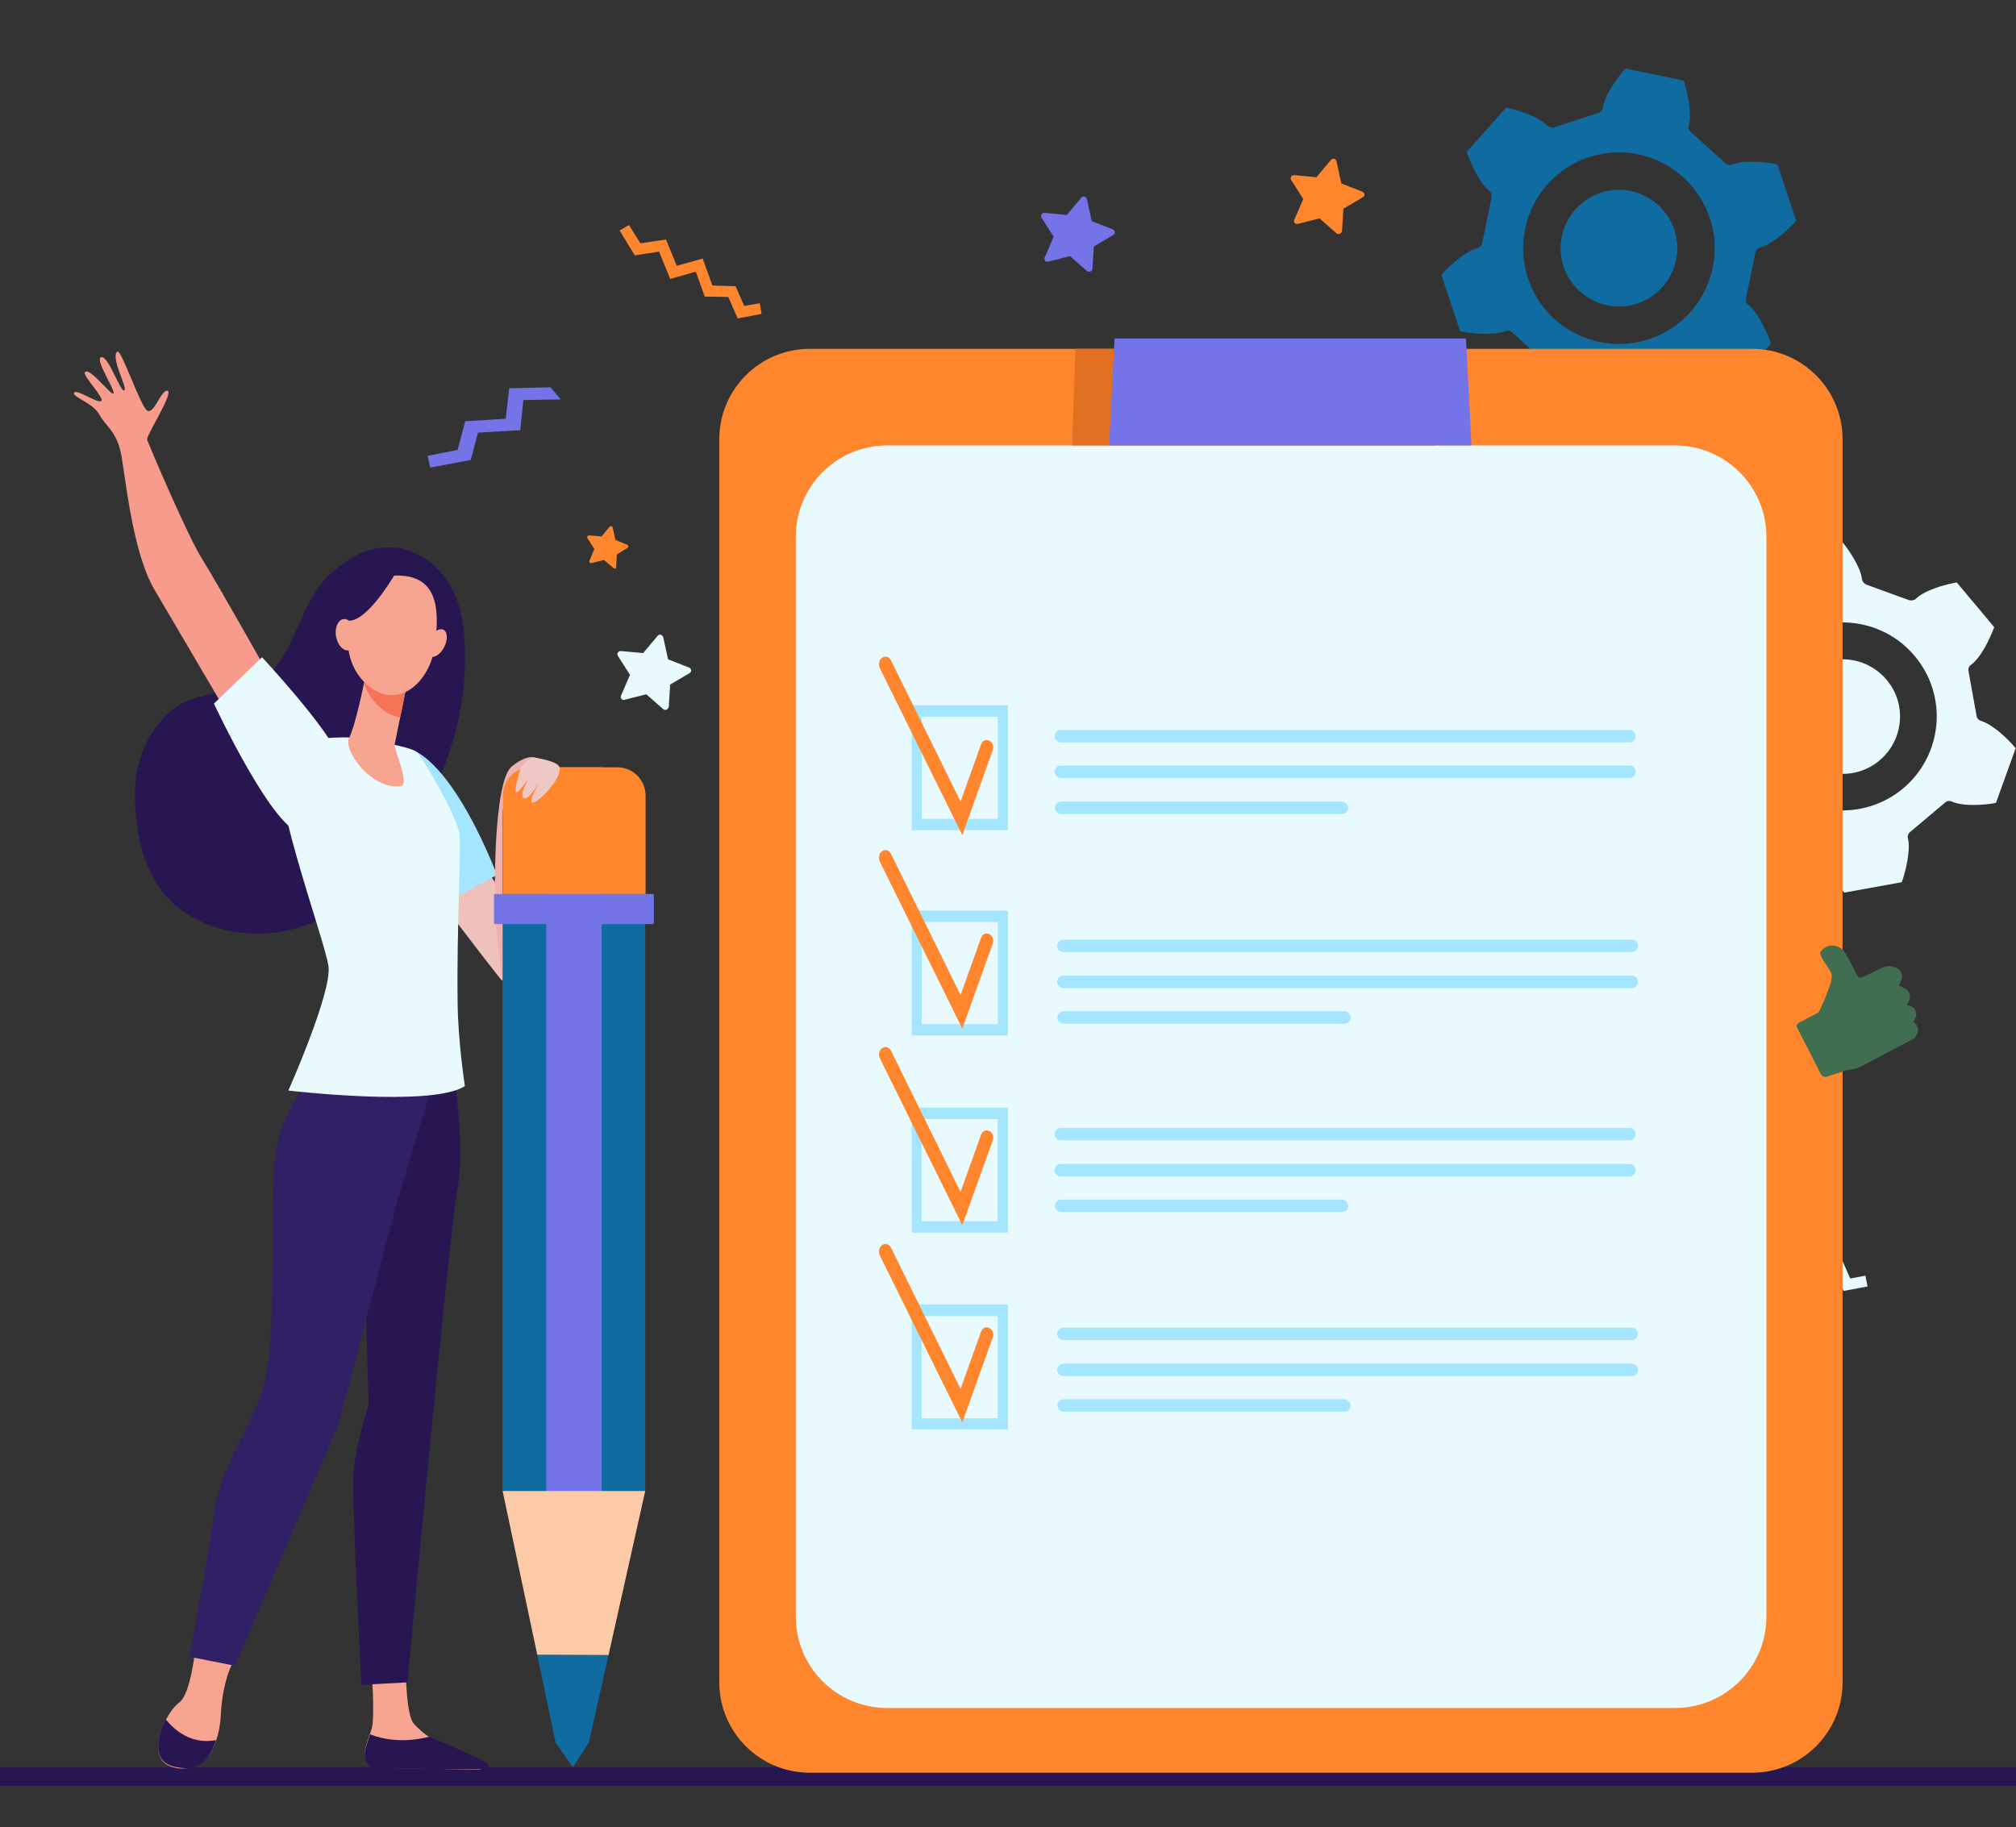 <?xml version="1.0" encoding="utf-8"?>
<!-- Generator: Adobe Illustrator 23.0.0, SVG Export Plug-In . SVG Version: 6.00 Build 0)  -->
<svg version="1.1" id="Layer_1" xmlns="http://www.w3.org/2000/svg" xmlns:xlink="http://www.w3.org/1999/xlink" x="0px" y="0px"
	 width="582.4px" height="528px" viewBox="0 0 582.4 528" style="enable-background:new 0 0 582.4 528;" xml:space="preserve">
<rect x="0" y="0" width="582.4" height="528" fill="#333333" stroke="none"/>
<style type="text/css">
	.st0{fill:#271651;}
	.st1{fill:#F7A491;}
	.st2{fill:#312066;}
	.st3{fill:#F79C8D;}
	.st4{fill:#EFC1BD;}
	.st5{fill:#A4E5FF;}
	.st6{fill:#EDB2AE;}
	.st7{fill:#E9FAFF;}
	.st8{fill:#F47458;}
	.st9{fill:#106ca0;}
	.st10{fill:#7473E8;}
	.st11{fill:#FCCAA7;}
	.st12{fill:#FF862D;}
	.st13{fill:#E27023;}
	.st14{fill:#416D50;}
	.st15{fill:#EFC7C5;}
</style>
<path class="st0" d="M658.9,510.6H-14.9c-1.5,0-2.7,1.2-2.7,2.7c0,1.5,1.2,2.7,2.7,2.7h673.8c1.5,0,2.7-1.2,2.7-2.7
	C661.5,511.8,660.4,510.6,658.9,510.6z"/>
<g>
	<g>
		<path class="st1" d="M56.4,476.6c0,0-1.3,12.9-4.6,15.3c-3.3,2.4-7.7,11.1-5.5,15.9c0.7,1.5,2.1,2.3,3.6,2.8
			c4.7,1.4,9.6-1,11.6-5.3c1.1-2.4,2.1-5.7,2.3-9.8c0.5-10.5,3.8-15.8,3.8-15.8L56.4,476.6z"/>
		<path class="st1" d="M107.3,481.8c0,0,1,13,0.2,17.2c-0.5,2.3-3,6.9-1.8,9.1c1.2,2.1,2.5,2.7,2.5,2.7l30,0.5c1.6,0,0.6-1-0.8-2
			c-2.2-1.6-3.9-2.6-10.8-5.9c-0.4-0.2-2.1-1.2-2.7-1.6c-1.5-0.9-3-2.3-4.3-3.7c-2.2-2.4-2.3-13.8-2.3-13.8L107.3,481.8z"/>
		<path class="st0" d="M130.8,308.9c0,0,3.8,21.1,1.3,35c-2.5,13.8-14.4,142.2-14.4,142.2l-13.3,0.7c0,0-2.8-53.6-2.3-61.1
			c0.5-7.5,4.4-19.9,4.4-19.9l-1.3-43.3l16.7-56.9L130.8,308.9z"/>
		<path class="st2" d="M99.1,297.3c0,0-16.6,20.6-19.1,33.4c-2.5,12.8,0.7,54.1-4.1,70.8c-2.6,9.1-12.4,23.1-13.9,34.8
			c-1.5,11.7-7.3,42.4-7.3,42.4l13.2,2.6l29.9-69.8l17-64.6l14.2-47.2L99.1,297.3z"/>
		<path class="st0" d="M62.4,502.8c-7.2,1.3-12-2.9-14.5-6c-1.8,3.5-3,7.9-1.6,10.8c1.2,2.5,4.4,3.2,7.2,3.3c2.9,0.1,5.6-1.4,7-3.9
			C61.2,506,61.9,504.6,62.4,502.8z"/>
		<path class="st0" d="M124,501.8c-7.9,2-13.8,0.6-17.1-0.7c-0.8,2.4-2,5.3-1.4,7c0.7,2.1,1.8,2.7,2.7,2.8
			c7.3,0.2,26.6,0.3,32.1,0.3c0.8,0,1.2-0.9,0.7-1.5C139.6,508.2,124.6,502.2,124,501.8z"/>
	</g>
	<path class="st0" d="M133.6,179.4c-2.3-15.3-16.2-26.3-30.7-18.9c-3.3,1.7-7.7,5.1-9.9,7.9c-6.2,7.9-7.7,17.8-14.2,25.4
		c-5.7,6.6-20.7,5.3-27.8,10.4c-7,5.1-12,14.1-12,25c0,12.1,2.7,25,12.1,32.7c9.4,7.7,22.8,9.6,34.5,6.3c11.7-3.3,21.7-11.2,29-21
		c7.2-9.8,12.3-20.5,15.9-32.1C134.5,202.4,135.1,189.3,133.6,179.4z"/>
	<path class="st3" d="M80.6,200.2c0,0-17.8-31.7-22.1-38.5c-4.3-6.7-15.6-33.5-16-34.6c-0.4-1.1,7.8-13.7,5.9-14.2
		c-1.8-0.4-3.8,6.7-5.8,5.8c-1.9-0.9-7.6-18-8.7-17.1c-2.1,1.6,3.1,10.6,2,11.2c-1.1,0.6-4.5-9.9-6.6-9.6c-2.2,0.3,4.1,9.6,3.5,10.5
		c-0.6,0.8-7.1-8-8.3-6.1c-0.6,1,6,7.7,4.7,8.3c-1.3,0.6-7.2-3.7-7.8-2.4c-0.6,1.2,5.5,2.9,7.3,6.3c1.8,3.3,4.9,4.8,6.2,11
		c1.3,6.2,3.2,28.6,9.8,39.7c6.6,11.2,21.1,35.9,21.1,35.9L80.6,200.2z"/>
	<g>
		<path class="st4" d="M130.6,237.9l-14.2,8.2c0,0,27,35.6,28.6,37.2l11.4-10.1L130.6,237.9z"/>
		<path class="st5" d="M118.8,216.6c0,0,11.1,2.1,24.8,36.2L124.7,263l-13.5-21L118.8,216.6z"/>
		<path class="st6" d="M154.3,218.8c0,0-2.5-0.7-6.6,2.8c-5.1,4.4-5.4,38.1-4,49.8c1.3,11.8,1.3,11.8,1.3,11.8s10.4-3.6,12.8-16.3
			c2.4-12.6,3.4-45.5,3.4-45.5L154.3,218.8z"/>
	</g>
	<path class="st7" d="M101.1,213.1c0,0-13.9-0.9-19.4,5.1c-5.5,6,12.2,53.4,13.2,61c1,7.6-11.6,35.9-11.6,35.9s41.7,4.9,51-1.3
		c0,0-2-12.8-2.1-24.3c-0.3-20.4,1.1-45.3,0.5-48.8c-1-5.4-10.2-21.1-12.2-23.3C118.5,215.3,101.1,213.1,101.1,213.1z"/>
	<path class="st1" d="M105.7,194.5c0,0-0.1,0.4-0.2,1.1c-0.6,3.3-3,14.4-4.6,17.5c-2,3.7,6.7,15.4,15,14c2.5-0.4-2.1-10.8-1.9-11.9
		c0.4-2.1,1-5,1.6-7.9c0.3-1.7,0.7-3.3,1-4.9c0.9-4.5,1.6-8.2,1.6-8.2L105.7,194.5z"/>
	<path class="st8" d="M105.5,195.6c0.1-0.7,0.2-1.1,0.2-1.1l12.5-0.3c0,0-0.7,3.7-1.6,8.2c-0.3,1.6-0.6,3.2-1,4.9
		c-1.9-0.3-3.9-1.2-5.9-3c-2.2-1.9-3.6-4.2-4.5-6.7C105.3,196.8,105.4,196.1,105.5,195.6z"/>
	<path class="st1" d="M114.1,166.3c0,0-5.9-0.7-9.6,4.1c-3.7,4.7-7.6,19.4,1.5,27.4c9.1,8,18.2-1.1,19.5-10.6
		C126.9,177.5,127.4,165.9,114.1,166.3z"/>
	<path class="st1" d="M128.3,187c-1.1,2.1-2.9,3.3-4.1,2.6c-1.2-0.7-1.2-2.9-0.1-5c1.1-2.1,2.9-3.3,4.1-2.6
		C129.3,182.6,129.4,184.9,128.3,187z"/>
	<path class="st0" d="M114.8,164.7c0,0-7.8,14-13.5,14.6c-5.6,0.6-6.3,8.1-6.3,8.1s2-17.1,7.6-20.4
		C108.1,163.7,114.8,164.7,114.8,164.7z"/>
	<path class="st1" d="M102.8,182.8c0.5,2.5-0.5,4.8-2,5.1c-1.6,0.3-3.2-1.4-3.7-3.9c-0.5-2.5,0.5-4.8,2-5.1
		C100.7,178.6,102.3,180.3,102.8,182.8z"/>
	<path class="st7" d="M75.7,189.9c0,0,19.7,21.1,22.6,29.6c2.9,8.5-2.8,20.7-10.8,21.2c-8,0.5-25.7-37.4-25.7-37.4L75.7,189.9z"/>
	<g>
		<path class="st9" d="M172.6,221.7H159c-7.6,0-13.8,6.2-13.8,13.8v195.4h41.2V235.5C186.4,227.8,180.2,221.7,172.6,221.7z"/>
		<rect x="157.8" y="221.7" class="st10" width="16" height="209.2"/>
		<polygon class="st9" points="160.5,503.5 165.5,510.6 170.1,503.5 175.8,478.2 155.2,478.1 		"/>
		<polygon class="st11" points="155.2,478.1 175.8,478.2 186.4,430.8 145.2,430.8 		"/>
		<path class="st12" d="M178.4,221.7h-25.1c-4.4,0-8,3.6-8,8v28.6h41.2v-28.6C186.4,225.3,182.8,221.7,178.4,221.7z"/>
		<path class="st10" d="M143.1,267h45.4c0.2,0,0.4-0.2,0.4-0.4v-7.9c0-0.2-0.2-0.4-0.4-0.4h-45.4c-0.2,0-0.4,0.2-0.4,0.4v7.9
			C142.7,266.8,142.9,267,143.1,267z"/>
	</g>
</g>
<path class="st7" d="M571,206.8c0.1,0.7,0.6,1.3,1.3,1.5c3.4,1,8,5.4,10,7.9l-5.7,15.8c-3.2,0.6-9.5,1.1-12.7-0.4
	c-0.7-0.3-1.4-0.2-2,0.3l-10.1,8.5c-0.6,0.5-0.8,1.2-0.6,1.9c0.8,3.4-0.7,9.6-1.8,12.6l-16.6,3c-2.1-2.4-5.7-7.7-6.1-11.2
	c-0.1-0.7-0.6-1.3-1.2-1.6l-12.4-4.5c-0.7-0.2-1.4-0.1-2,0.4c-2.5,2.5-8.6,4.2-11.8,4.7L488.5,233c1.1-3.1,3.8-8.8,6.7-10.9
	c0.6-0.4,0.9-1.1,0.7-1.9l-2.3-13c-0.1-0.7-0.6-1.3-1.3-1.5c-3.4-1-8-5.4-10-7.9l5.7-15.8c3.2-0.6,9.5-1.1,12.7,0.4
	c0.7,0.3,1.4,0.2,2-0.3l10.1-8.5c0.6-0.5,0.8-1.2,0.6-1.9c-0.8-3.4,0.7-9.6,1.8-12.6l16.6-3c2.1,2.4,5.7,7.7,6.1,11.2
	c0.1,0.7,0.6,1.3,1.2,1.6l12.4,4.5c0.7,0.2,1.4,0.1,2-0.4c2.5-2.5,8.6-4.2,11.8-4.7l10.8,12.9c-1.1,3.1-3.8,8.8-6.7,10.9
	c-0.6,0.4-0.9,1.1-0.7,1.9L571,206.8z M545,196.4c-5.9-7-16.3-7.9-23.3-2c-7,5.9-7.9,16.3-2,23.3c5.9,7,16.3,7.9,23.3,2
	C550,213.8,550.9,203.3,545,196.4z M553.1,189.5c-9.7-11.5-26.8-12.9-38.3-3.3c-11.5,9.7-12.9,26.8-3.3,38.3
	c9.7,11.5,26.8,12.9,38.3,3.3C561.3,218.1,562.8,201,553.1,189.5z"/>
<path class="st9" d="M498.5,47.2c0.5,0.5,1.3,0.6,2,0.3c3.3-1.3,9.8-0.7,13,0l5.4,16.3c-2.2,2.5-6.9,6.8-10.4,7.7
	c-0.7,0.2-1.3,0.8-1.4,1.5l-2.7,13.2c-0.1,0.7,0.1,1.5,0.7,1.9c2.8,2.2,5.5,8.1,6.5,11.2l-11.4,12.8c-3.2-0.6-9.4-2.6-11.9-5.2
	c-0.5-0.5-1.3-0.7-2-0.5l-12.8,4.2c-0.7,0.2-1.2,0.8-1.3,1.6c-0.5,3.6-4.3,8.8-6.5,11.2l-16.8-3.5c-1.1-3.1-2.4-9.4-1.5-12.9
	c0.2-0.7,0-1.5-0.6-2l-10-9c-0.5-0.5-1.3-0.6-2-0.3c-3.3,1.3-9.8,0.7-13,0l-5.4-16.3c2.2-2.5,6.9-6.8,10.4-7.7
	c0.7-0.2,1.3-0.8,1.4-1.5l2.7-13.2c0.1-0.7-0.1-1.5-0.7-1.9c-2.8-2.2-5.5-8.1-6.5-11.2l11.4-12.8c3.2,0.6,9.4,2.6,11.9,5.2
	c0.5,0.5,1.3,0.7,2,0.5l12.8-4.2c0.7-0.2,1.2-0.8,1.3-1.6c0.5-3.6,4.3-8.8,6.5-11.2l16.8,3.5c1.1,3.1,2.4,9.4,1.5,12.9
	c-0.2,0.7,0,1.5,0.6,2L498.5,47.2z M471.1,55.2c-9.1-1.9-18,4-19.9,13.1c-1.9,9.1,4,18,13.1,19.9c9.1,1.9,18-4,19.9-13.1
	C486.1,66,480.2,57.1,471.1,55.2z M473.3,44.6c-15-3.1-29.6,6.5-32.7,21.5c-3.1,15,6.5,29.6,21.5,32.7c15,3.1,29.6-6.5,32.7-21.5
	C497.9,62.4,488.2,47.7,473.3,44.6z"/>
<g>
	<polygon class="st12" points="213.1,92 210.4,85.8 203.6,85.7 201,78.5 193.6,80.6 190.4,72.7 183.4,73.8 179,66.6 181.7,65 
		185,70.3 192.4,69.2 195.5,76.8 203,74.7 205.8,82.5 212.5,82.7 215,88.4 219.5,87.6 220,90.7 	"/>
	<polygon class="st7" points="532.6,373 529.9,366.8 523,366.6 520.5,359.5 513.1,361.6 509.9,353.7 502.9,354.8 498.5,347.6 
		501.2,346 504.5,351.3 511.9,350.2 515,357.8 522.5,355.7 525.3,363.5 532,363.7 534.5,369.4 538.9,368.6 539.5,371.7 	"/>
	<path class="st12" d="M177.3,164.2l-2.8-2.4l-3.6,0.9c-0.4,0.1-0.8-0.3-0.6-0.7l1.4-3.4l-2-3.1c-0.2-0.4,0.1-0.8,0.5-0.8l3.6,0.3
		l2.3-2.8c0.3-0.3,0.8-0.2,0.9,0.2l0.8,3.6l3.4,1.4c0.4,0.2,0.4,0.7,0.1,0.9l-3.1,1.9l-0.2,3.7C178.1,164.2,177.6,164.4,177.3,164.2
		z"/>
	<path class="st12" d="M386.1,67.4l-4.9-4.3l-6.3,1.6c-0.7,0.2-1.3-0.5-1-1.2l2.6-6l-3.5-5.5c-0.4-0.6,0.1-1.4,0.8-1.4l6.5,0.6
		l4.2-5c0.5-0.6,1.4-0.4,1.6,0.4l1.4,6.4l6.1,2.4c0.7,0.3,0.8,1.2,0.1,1.6l-5.6,3.3l-0.4,6.5C387.5,67.5,386.6,67.9,386.1,67.4z"/>
	<path class="st10" d="M314,78.3l-4.9-4.3l-6.3,1.6c-0.7,0.2-1.3-0.5-1-1.2l2.6-6l-3.5-5.5c-0.4-0.6,0.1-1.4,0.8-1.4l6.5,0.6l4.2-5
		c0.5-0.6,1.4-0.3,1.6,0.4l1.4,6.4l6.1,2.4c0.7,0.3,0.8,1.2,0.1,1.6l-5.6,3.3l-0.4,6.5C315.5,78.4,314.6,78.8,314,78.3z"/>
	<path class="st7" d="M191.6,204.9l-4.9-4.3l-6.3,1.6c-0.7,0.2-1.3-0.5-1-1.2l2.6-6l-3.5-5.5c-0.4-0.6,0.1-1.4,0.8-1.4l6.5,0.6
		l4.2-5c0.5-0.6,1.4-0.3,1.6,0.4l1.4,6.4l6.1,2.4c0.7,0.3,0.8,1.2,0.1,1.6l-5.6,3.3l-0.4,6.5C193,205,192.1,205.4,191.6,204.9z"/>
	<polygon class="st10" points="159,111.9 147.1,112.2 146.1,121 134.4,121.7 132.2,130 123.5,131.7 124.3,135.1 136,132.9 
		138.1,125 150.3,124.3 151.2,115.6 162,115.4 	"/>
</g>
<path class="st12" d="M532.3,126.9v359.2c0,14.4-11.7,26.1-26.1,26.1H233.9c-14.4,0-26.1-11.7-26.1-26.1V126.9
	c0-14.4,11.7-26.1,26.1-26.1h272.3C520.6,100.8,532.3,112.5,532.3,126.9z"/>
<path class="st7" d="M510.3,155.1v312c0,14.6-11.8,26.4-26.4,26.4H256.3c-14.6,0-26.4-11.8-26.4-26.4v-312
	c0-14.6,11.8-26.4,26.4-26.4h227.6C498.5,128.7,510.3,140.6,510.3,155.1z"/>
<g>
	<g>
		<g>
			
				<rect x="263.3" y="203.8" transform="matrix(-1 -1.224647e-16 1.224647e-16 -1 554.462 443.671)" class="st5" width="27.8" height="36.1"/>
			
				<rect x="262.5" y="210.8" transform="matrix(-1.836970e-16 1 -1 -1.836970e-16 499.067 -55.395)" class="st7" width="29.5" height="22"/>
		</g>
		<path class="st12" d="M254.9,190c0.9-0.6,2-0.2,2.5,0.8l20.1,40.8l5.9-16.5c0.4-1.1,1.4-1.6,2.4-1.1c0.9,0.4,1.4,1.6,1,2.7
			l-8.8,24.6l-23.9-48.4C253.7,191.8,254,190.6,254.9,190z"/>
	</g>
	<g>
		<g>
			
				<rect x="263.3" y="263.1" transform="matrix(-1 -1.224647e-16 1.224647e-16 -1 554.462 562.285)" class="st5" width="27.8" height="36.1"/>
			
				<rect x="262.5" y="270.1" transform="matrix(-1.836970e-16 1 -1 -1.836970e-16 558.373 3.911)" class="st7" width="29.5" height="22"/>
		</g>
		<path class="st12" d="M254.9,245.9c0.9-0.6,2-0.2,2.5,0.8l20.1,40.8l5.9-16.5c0.4-1.1,1.4-1.6,2.4-1.1c0.9,0.4,1.4,1.6,1,2.7
			l-8.8,24.6l-23.9-48.4C253.7,247.7,254,246.4,254.9,245.9z"/>
	</g>
	<g>
		<g>
			
				<rect x="263.3" y="320" transform="matrix(-1 -1.224647e-16 1.224647e-16 -1 554.462 676.143)" class="st5" width="27.8" height="36.1"/>
			
				<rect x="262.5" y="327.1" transform="matrix(-1.836970e-16 1 -1 -1.836970e-16 615.303 60.841)" class="st7" width="29.5" height="22"/>
		</g>
		<path class="st12" d="M254.9,302.8c0.9-0.6,2-0.2,2.5,0.8l20.1,40.8l5.9-16.5c0.4-1.1,1.4-1.6,2.4-1.1c0.9,0.4,1.4,1.6,1,2.7
			L278,354l-23.9-48.4C253.7,304.6,254,303.4,254.9,302.8z"/>
	</g>
	<g>
		<g>
			
				<rect x="263.3" y="377" transform="matrix(-1 -1.224647e-16 1.224647e-16 -1 554.462 790.001)" class="st5" width="27.8" height="36.1"/>
			
				<rect x="262.5" y="384" transform="matrix(-1.836970e-16 1 -1 -1.836970e-16 672.232 117.77)" class="st7" width="29.5" height="22"/>
		</g>
		<path class="st12" d="M254.9,359.7c0.9-0.6,2-0.2,2.5,0.8l20.1,40.8l5.9-16.5c0.4-1.1,1.4-1.6,2.4-1.1c0.9,0.4,1.4,1.6,1,2.7
			L278,411l-23.9-48.4C253.7,361.6,254,360.3,254.9,359.7z"/>
	</g>
</g>
<g>
	<path class="st5" d="M470.7,214.5H306.5c-1,0-1.8-0.8-1.8-1.8l0,0c0-1,0.8-1.8,1.8-1.8h164.2c1,0,1.8,0.8,1.8,1.8l0,0
		C472.5,213.7,471.7,214.5,470.7,214.5z"/>
	<path class="st5" d="M470.7,224.8H306.5c-1,0-1.8-0.8-1.8-1.8l0,0c0-1,0.8-1.8,1.8-1.8h164.2c1,0,1.8,0.8,1.8,1.8l0,0
		C472.5,224,471.7,224.8,470.7,224.8z"/>
	<path class="st5" d="M387.6,231.6h-81c-0.9,0-1.8,0.7-1.8,1.6c-0.1,1.1,0.7,2,1.8,2h81.1c1,0,1.8-0.8,1.8-1.8l0,0
		C389.3,232.3,388.5,231.6,387.6,231.6z"/>
</g>
<g>
	<path class="st5" d="M471.4,275.1H307.2c-1,0-1.8-0.8-1.8-1.8l0,0c0-1,0.8-1.8,1.8-1.8h164.2c1,0,1.8,0.8,1.8,1.8l0,0
		C473.2,274.3,472.4,275.1,471.4,275.1z"/>
	<path class="st5" d="M471.4,285.5H307.2c-1,0-1.8-0.8-1.8-1.8l0,0c0-1,0.8-1.8,1.8-1.8h164.2c1,0,1.8,0.8,1.8,1.8l0,0
		C473.2,284.7,472.4,285.5,471.4,285.5z"/>
	<path class="st5" d="M388.3,292.2h-81c-0.9,0-1.8,0.7-1.8,1.6c-0.1,1.1,0.7,2,1.8,2h81.1c1,0,1.8-0.8,1.8-1.8l0,0
		C390.1,293,389.3,292.2,388.3,292.2z"/>
</g>
<g>
	<path class="st5" d="M470.7,329.5H306.5c-1,0-1.8-0.8-1.8-1.8l0,0c0-1,0.8-1.8,1.8-1.8h164.2c1,0,1.8,0.8,1.8,1.8l0,0
		C472.5,328.7,471.7,329.5,470.7,329.5z"/>
	<path class="st5" d="M470.7,339.9H306.5c-1,0-1.8-0.8-1.8-1.8l0,0c0-1,0.8-1.8,1.8-1.8h164.2c1,0,1.8,0.8,1.8,1.8l0,0
		C472.5,339.1,471.7,339.9,470.7,339.9z"/>
	<path class="st5" d="M387.6,346.6h-81c-0.9,0-1.8,0.7-1.8,1.6c-0.1,1.1,0.7,2,1.8,2h81.1c1,0,1.8-0.8,1.8-1.8l0,0
		C389.3,347.4,388.5,346.6,387.6,346.6z"/>
</g>
<g>
	<path class="st5" d="M471.4,387.2H307.2c-1,0-1.8-0.8-1.8-1.8l0,0c0-1,0.8-1.8,1.8-1.8h164.2c1,0,1.8,0.8,1.8,1.8l0,0
		C473.2,386.4,472.4,387.2,471.4,387.2z"/>
	<path class="st5" d="M471.4,397.6H307.2c-1,0-1.8-0.8-1.8-1.8l0,0c0-1,0.8-1.8,1.8-1.8h164.2c1,0,1.8,0.8,1.8,1.8l0,0
		C473.2,396.8,472.4,397.6,471.4,397.6z"/>
	<path class="st5" d="M388.3,404.3h-81c-0.9,0-1.8,0.7-1.8,1.6c-0.1,1.1,0.7,2,1.8,2h81.1c1,0,1.8-0.8,1.8-1.8l0,0
		C390.1,405.1,389.3,404.3,388.3,404.3z"/>
</g>
<polygon class="st13" points="309.7,128.7 414.4,128.7 413.3,100.8 310.7,100.8 "/>
<polygon class="st10" points="425.1,128.7 320.4,128.7 322,97.8 423.5,97.8 "/>
<g>
	<g>
		<path class="st14" d="M519.7,295.5l5.7-3c0,0,4.5-9.1,3.7-11.1c-0.7-2-4-5.4-3.1-6.5c0.9-1.1,3-2.7,5.8-0.9c2,1.3,4.5,8.4,5.4,8.5
			c0.6,0.1,3.9-1.6,6.3-2.8c1.6-0.8,3.5-0.7,4.9,0.3l0,0c1,0.7,1.3,2,0.9,3.1l-0.7,1.7l1.7,0.8c1.3,0.6,1.8,2.1,1.2,3.4l-0.6,1.3
			l1.1,0.4c1.4,0.6,2,2.2,1.3,3.5l-0.6,1.1l0.3,0.2c1.1,0.7,1.4,2.2,0.8,3.3l-0.6,1.1l-15.1,8c-1.4,0.8-3,1.2-4.6,1.3l-5.8,1.9
			c-0.6,0.2-1.3-0.1-1.6-0.6l-6.8-13.3C518.8,296.6,519.1,295.8,519.7,295.5z"/>
	</g>
</g>
<path class="st15" d="M152.6,219.4l1.9-0.5c0,0,6.6,1,7.1,2.7c1.1,3-6,10.3-7.7,10.3c-1.7,0,2.4-6.7,2.4-6.7s-3.6,6.3-5,5.4
	c-1.5-0.9,1.6-5.9,1.6-5.9s-3.3,4.9-3.9,4.2c-0.6-0.6,1.5-7.2,1.5-7.2L152.6,219.4z"/>
</svg>
